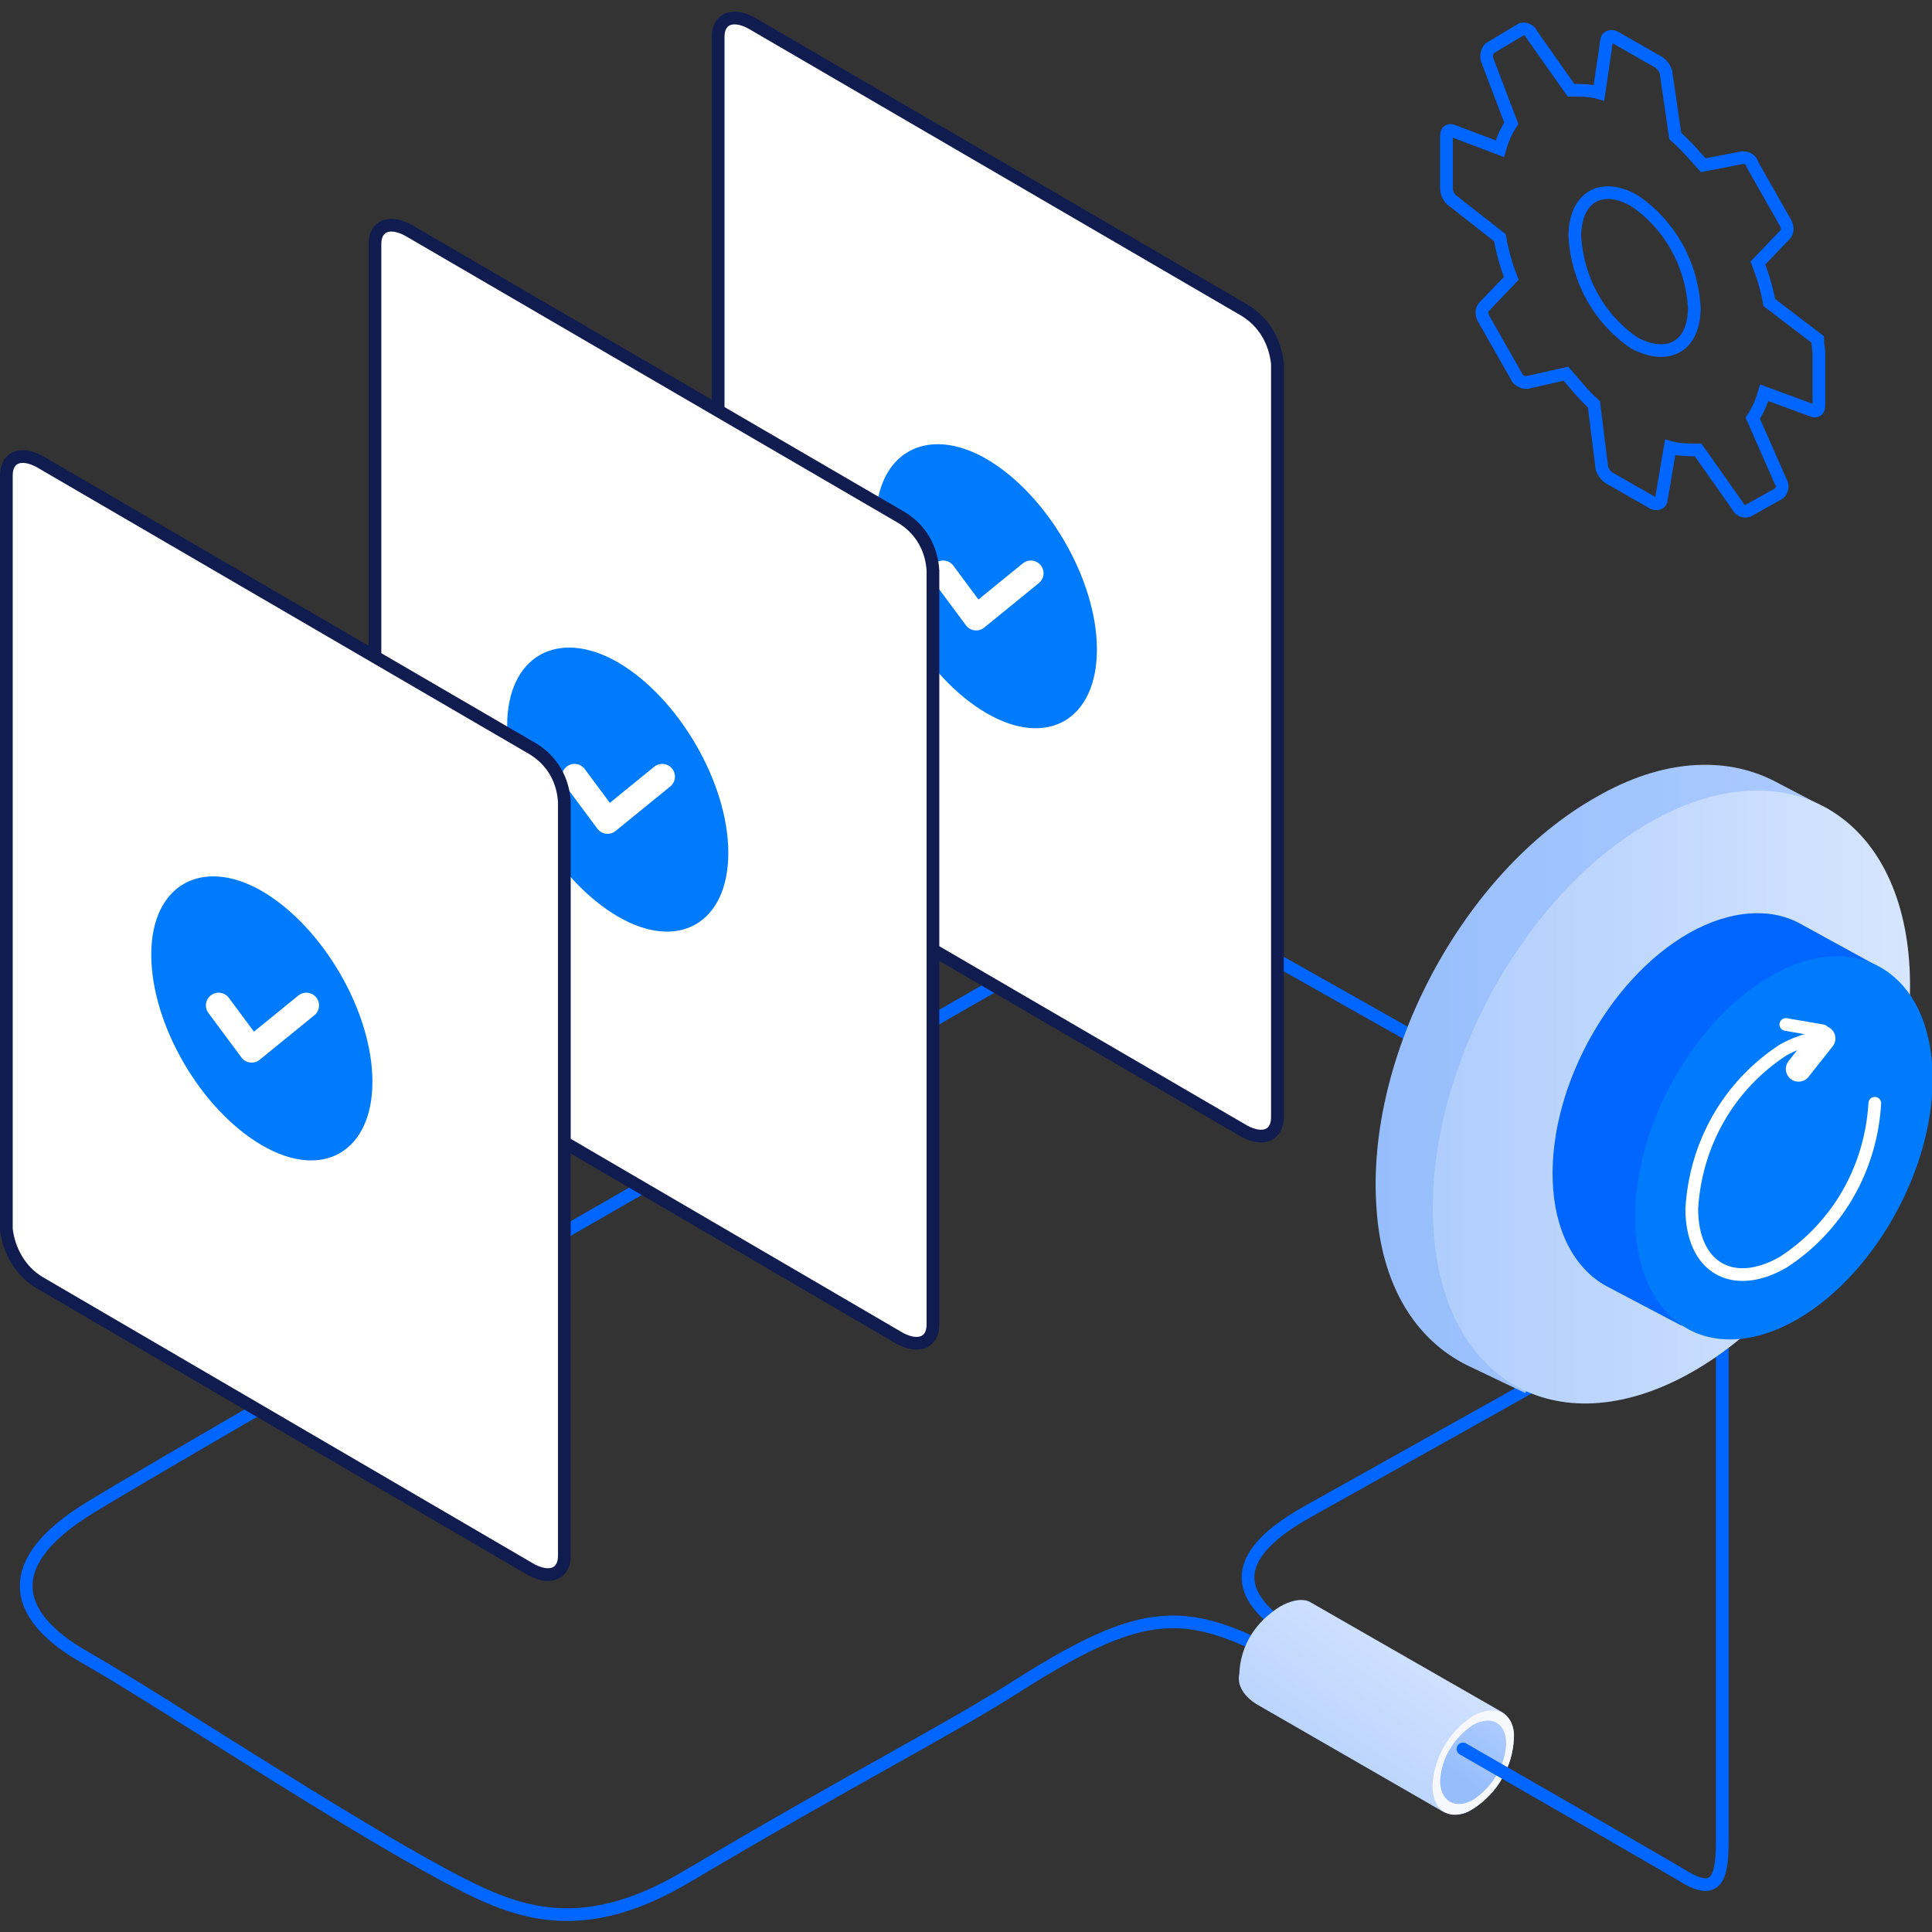 <?xml version="1.0" encoding="utf-8"?>
<!-- Generator: Adobe Illustrator 25.0.0, SVG Export Plug-In . SVG Version: 6.00 Build 0)  -->
<svg version="1.1" id="resilience" xmlns="http://www.w3.org/2000/svg" xmlns:xlink="http://www.w3.org/1999/xlink" x="0px" y="0px"
	 viewBox="0 0 152 152" enable-background="new 0 0 152 152" xml:space="preserve">
<rect x="0" y="0" width="152" height="152" fill="#333333" stroke="none"/>
<g>
	<g id="health_checking">
		<g id="lines">
			<path id="Kształt_1559_kopia" fill="none" stroke="#0066FF" d="M106.9,131.9c-1.6-1-3.4-2.2-5.5-3.6c-4.9-3.2-3.9-6.2,1-9.1
				c1.2-0.7,30.2-16.8,31.9-18.1s2.4-4.7-3-8c-4.4-2.7-32.7-18.6-32.7-18.6"/>
			<path id="Kształt_1002" fill="none" stroke="#0066FF" d="M85.1,73.6c0,0-68.2,39-78,45c-6.9,4.2-6.4,8.4-0.4,11.8
				c5.8,3.3,19.8,12.6,28.4,17.2c5.1,2.7,10.3,5.2,19,0c13-7.7,20.7-11.6,26-15c10.9-6.9,13.7-6.1,23-1c12.3,6.8,15,8,15,8"/>
			<g id="Grupa_149">
				
					<linearGradient id="Prostokąt_780_kopia_3_1_" gradientUnits="userSpaceOnUse" x1="101.445" y1="144.185" x2="113.683" y2="126.356">
					<stop  offset="0" style="stop-color:#AFCDFD"/>
					<stop  offset="1" style="stop-color:#D7E6FE"/>
				</linearGradient>
				<path id="Prostokąt_780_kopia_3" fill-rule="evenodd" clip-rule="evenodd" fill="url(#Prostokąt_780_kopia_3_1_)" d="
					M98.9,134.1l14.4,8.3l0,0c0.8,0.5,1.8,0.5,2.6-0.1c1.9-1.2,3.1-3.3,3.2-5.5c0.1-0.9-0.3-1.8-1.1-2.2l0,0l-15-8.6l0,0
					c-0.7-0.3-1.6,0-2.3,0.4c-1.9,1.2-3.1,3-3.2,5.3C97.3,132.6,97.9,133.5,98.9,134.1z"/>
				<path id="Prostokąt_780_kopia_5" fill-rule="evenodd" clip-rule="evenodd" fill="#F7F8FC" d="M115.9,135
					c-1.9,1.2-3.1,3.3-3.2,5.5c0,2,1.4,2.9,3.2,1.8c1.9-1.2,3.1-3.3,3.2-5.5C119.2,134.8,117.7,134,115.9,135z"/>
				
					<linearGradient id="Prostokąt_780_kopia_4_1_" gradientUnits="userSpaceOnUse" x1="114.998" y1="139.903" x2="118.124" y2="135.799">
					<stop  offset="0" style="stop-color:#97BEFC"/>
					<stop  offset="1" style="stop-color:#ABCAFF"/>
				</linearGradient>
				<path id="Prostokąt_780_kopia_4" fill-rule="evenodd" clip-rule="evenodd" fill="url(#Prostokąt_780_kopia_4_1_)" d="
					M115.9,135.7c-1.5,1-2.5,2.6-2.6,4.4c0,1.6,1.2,2.3,2.6,1.5c1.5-1,2.5-2.6,2.6-4.4C118.5,135.6,117.4,134.9,115.9,135.7z"/>
			</g>
			<path id="Prostokąt_zaokrąglony_1356" fill="none" stroke="#0066FF" stroke-linecap="round" stroke-linejoin="round" d="
				M115.1,137.6c16.2,9.3,17.5,10.1,17.5,10.1c2.7,1.6,2.9-0.4,2.9-3.1v-41.2"/>
			<path id="Kształt_1088" fill="none" stroke="#1A6EE2" d="M-40.9,113.3"/>
		</g>
		<g id="Grupa_148">
			<linearGradient id="Prostokąt_1389_1_" gradientUnits="userSpaceOnUse" x1="108.174" y1="84.787" x2="143.811" y2="84.787">
				<stop  offset="0" style="stop-color:#97BEFC"/>
				<stop  offset="1" style="stop-color:#ABCAFF"/>
			</linearGradient>
			<path id="Prostokąt_1389" fill-rule="evenodd" clip-rule="evenodd" fill="url(#Prostokąt_1389_1_)" d="M108.3,95.1
				c-0.9-12,6.8-26.5,17.3-32.4c5.2-3,10.1-3.2,13.9-1.3l4.4,2.3l-23.9,45.9l-4.6-2.2C111.4,105.4,108.7,101.2,108.3,95.1z"/>
			
				<linearGradient id="Elipsa_1386_kopia_2_1_" gradientUnits="userSpaceOnUse" x1="112.695" y1="86.365" x2="150.278" y2="86.365">
				<stop  offset="0" style="stop-color:#AFCDFD"/>
				<stop  offset="1" style="stop-color:#D7E6FE"/>
			</linearGradient>
			<path id="Elipsa_1386_kopia_2" fill-rule="evenodd" clip-rule="evenodd" fill="url(#Elipsa_1386_kopia_2_1_)" d="M150.2,75.6
				c0.9,11.9-6.7,26.4-17,32.3s-19.5,1.1-20.4-10.9s6.7-26.4,17-32.3S149.3,63.7,150.2,75.6z"/>
			<path id="Prostokąt_1389-2" fill-rule="evenodd" clip-rule="evenodd" fill="#0066FF" d="M122.2,93.6
				c-0.6-7.5,4.2-16.5,10.7-20.2c3.2-1.8,6.3-2,8.6-0.8h0l6.2,3.4l-15.4,28.3l-5.7-3C124.2,100.1,122.5,97.4,122.2,93.6z"/>
			<path id="Elipsa_1386_kopia_2-2" fill-rule="evenodd" clip-rule="evenodd" fill="#007BFC" d="M152,83.6
				c0.6,7.5-4.2,16.5-10.6,20.2s-12.1,0.7-12.7-6.8s4.2-16.5,10.6-20.2S151.4,76.2,152,83.6z"/>
		</g>
		<g id="Grupa_58">
			<path id="Elipsa_1378" fill="none" stroke="#FFFFFF" stroke-linecap="round" stroke-linejoin="round" d="M147.5,86.8
				c-0.3,5.1-2.9,9.7-7.2,12.5c-4,2.3-7.2,0.4-7.2-4.2c0.3-5.1,2.9-9.7,7.2-12.5c0.9-0.5,1.8-0.8,2.8-1"/>
			<path id="Kształt_1385" fill="none" stroke="#FFFFFF" stroke-linecap="round" stroke-linejoin="round" d="M143.4,81.1l-2.9-0.5"
				/>
			<path id="Kształt_1386" fill="none" stroke="#FFFFFF" stroke-width="2" stroke-linecap="round" stroke-linejoin="round" d="
				M143.4,81.7l-1.9,2.4"/>
		</g>
	</g>
	<g id="Grupa_107">
		<g id="apps">
			<path id="Prostokąt_zaokrąglony_998_kopia_2" fill-rule="evenodd" clip-rule="evenodd" fill="#FFFFFF" stroke="#101C4F" d="
				M97.9,24.4L59.1,1.8c-1.5-0.8-2.6-0.3-2.6,1.1v59.3c0.2,1.7,1.1,3.3,2.6,4.2L97.9,89c1.5,0.8,2.6,0.3,2.6-1.1V28.6
				C100.3,26.8,99.4,25.3,97.9,24.4z"/>
			<g id="check_kopia_2">
				<path id="Elipsa_1036" fill-rule="evenodd" clip-rule="evenodd" fill="#007BFC" d="M77.6,36.1c4.8,2.8,8.7,9.5,8.7,15
					s-3.9,7.8-8.7,5s-8.7-9.5-8.7-15S72.9,33.4,77.6,36.1z"/>
				<path id="Kształt_1037" fill="none" stroke="#FFFFFF" stroke-width="2" stroke-linecap="round" stroke-linejoin="round" d="
					M74.2,45.1l2.6,3.5l4.3-3.5"/>
			</g>
			<path id="Prostokąt_zaokrąglony_998_kopia_3" fill-rule="evenodd" clip-rule="evenodd" fill="#FFFFFF" stroke="#101C4F" d="
				M70.9,40.7L32.1,18.1c-1.5-0.8-2.6-0.3-2.6,1.1v59.3c0.2,1.7,1.1,3.3,2.6,4.2l38.7,22.6c1.5,0.8,2.6,0.3,2.6-1.1V44.9
				C73.3,43.1,72.4,41.6,70.9,40.7z"/>
			<g id="check_kopia">
				<path id="Elipsa_1036-2" fill-rule="evenodd" clip-rule="evenodd" fill="#007BFC" d="M48.6,52.1c4.8,2.8,8.7,9.5,8.7,15
					s-3.9,7.8-8.7,5s-8.7-9.5-8.7-15S43.9,49.4,48.6,52.1z"/>
				<path id="Kształt_1037-2" fill="none" stroke="#FFFFFF" stroke-width="2" stroke-linecap="round" stroke-linejoin="round" d="
					M45.2,61.1l2.6,3.5l4.3-3.5"/>
			</g>
			<path id="Prostokąt_zaokrąglony_998_kopia" fill-rule="evenodd" clip-rule="evenodd" fill="#FFFFFF" stroke="#101C4F" d="
				M41.9,58.9L3.1,36.3c-1.5-0.8-2.6-0.3-2.6,1.1v59.3c0.2,1.7,1.1,3.3,2.6,4.2l38.7,22.6c1.5,0.8,2.6,0.3,2.6-1.1V63.1
				C44.3,61.3,43.4,59.8,41.9,58.9z"/>
			<g id="check">
				<path id="Elipsa_1036-3" fill-rule="evenodd" clip-rule="evenodd" fill="#007BFC" d="M20.6,70.1c4.8,2.8,8.7,9.5,8.7,15
					s-3.9,7.8-8.7,5s-8.7-9.5-8.7-15S15.9,67.4,20.6,70.1z"/>
				<path id="Kształt_1037-3" fill="none" stroke="#FFFFFF" stroke-width="2" stroke-linecap="round" stroke-linejoin="round" d="
					M17.2,79.1l2.6,3.5l4.3-3.5"/>
			</g>
		</g>
	</g>
	<g id="cog">
		<path id="Kształt_1068" fill="none" stroke="#0066FF" d="M143.1,27.8v4.1c0,0.4-0.2,0.5-0.5,0.4l-3.8-1.4c-0.2,0.7-0.5,1.4-0.9,2
			l2.2,5c0.2,0.3,0.1,0.7-0.1,0.9l-2.5,1.4c-0.3,0.1-0.7-0.1-0.8-0.4l-3.1-4.4c-0.7,0-1.5,0-2.2-0.2l-0.7,4.1c0,0.3-0.3,0.4-0.6,0.3
			l-3.5-2c-0.3-0.2-0.6-0.6-0.6-1l-0.6-4.8c-0.8-0.7-1.5-1.6-2.2-2.4l-3.1,0.7c-0.3,0-0.7-0.2-0.8-0.5l-2.5-4.4
			c-0.2-0.3-0.3-0.7-0.1-1l2.2-2.3c-0.4-1-0.7-2.1-0.9-3.2l-3.7-2.9c-0.3-0.2-0.5-0.6-0.5-1v-4.1c0-0.4,0.2-0.5,0.5-0.4l3.7,1.4
			c0.2-0.7,0.5-1.4,0.9-2L117,4.7c-0.1-0.3,0-0.7,0.2-0.9l2.5-1.5c0.3-0.1,0.7,0.1,0.8,0.4l3.1,4.4c0.7,0,1.5,0,2.2,0.2l0.6-4.1
			c0-0.3,0.3-0.4,0.6-0.3l3.5,2c0.3,0.2,0.6,0.6,0.6,1l0.7,4.8c0.8,0.7,1.5,1.5,2.2,2.3l3.1-0.6c0.4,0,0.7,0.2,0.8,0.6l2.5,4.4
			c0.2,0.3,0.3,0.7,0.1,1l-2.2,2.3c0.4,1,0.7,2,0.9,3.1l3.8,2.9C143,27.1,143.1,27.5,143.1,27.8z"/>
		<path id="Kształt_1068-2" fill="none" stroke="#0066FF" d="M133.3,24.2c-0.2-3.4-1.9-6.5-4.7-8.4c-2.6-1.5-4.7-0.3-4.7,2.8
			c0.2,3.4,1.9,6.5,4.7,8.4C131.3,28.4,133.3,27.2,133.3,24.2z"/>
	</g>
</g>
</svg>
